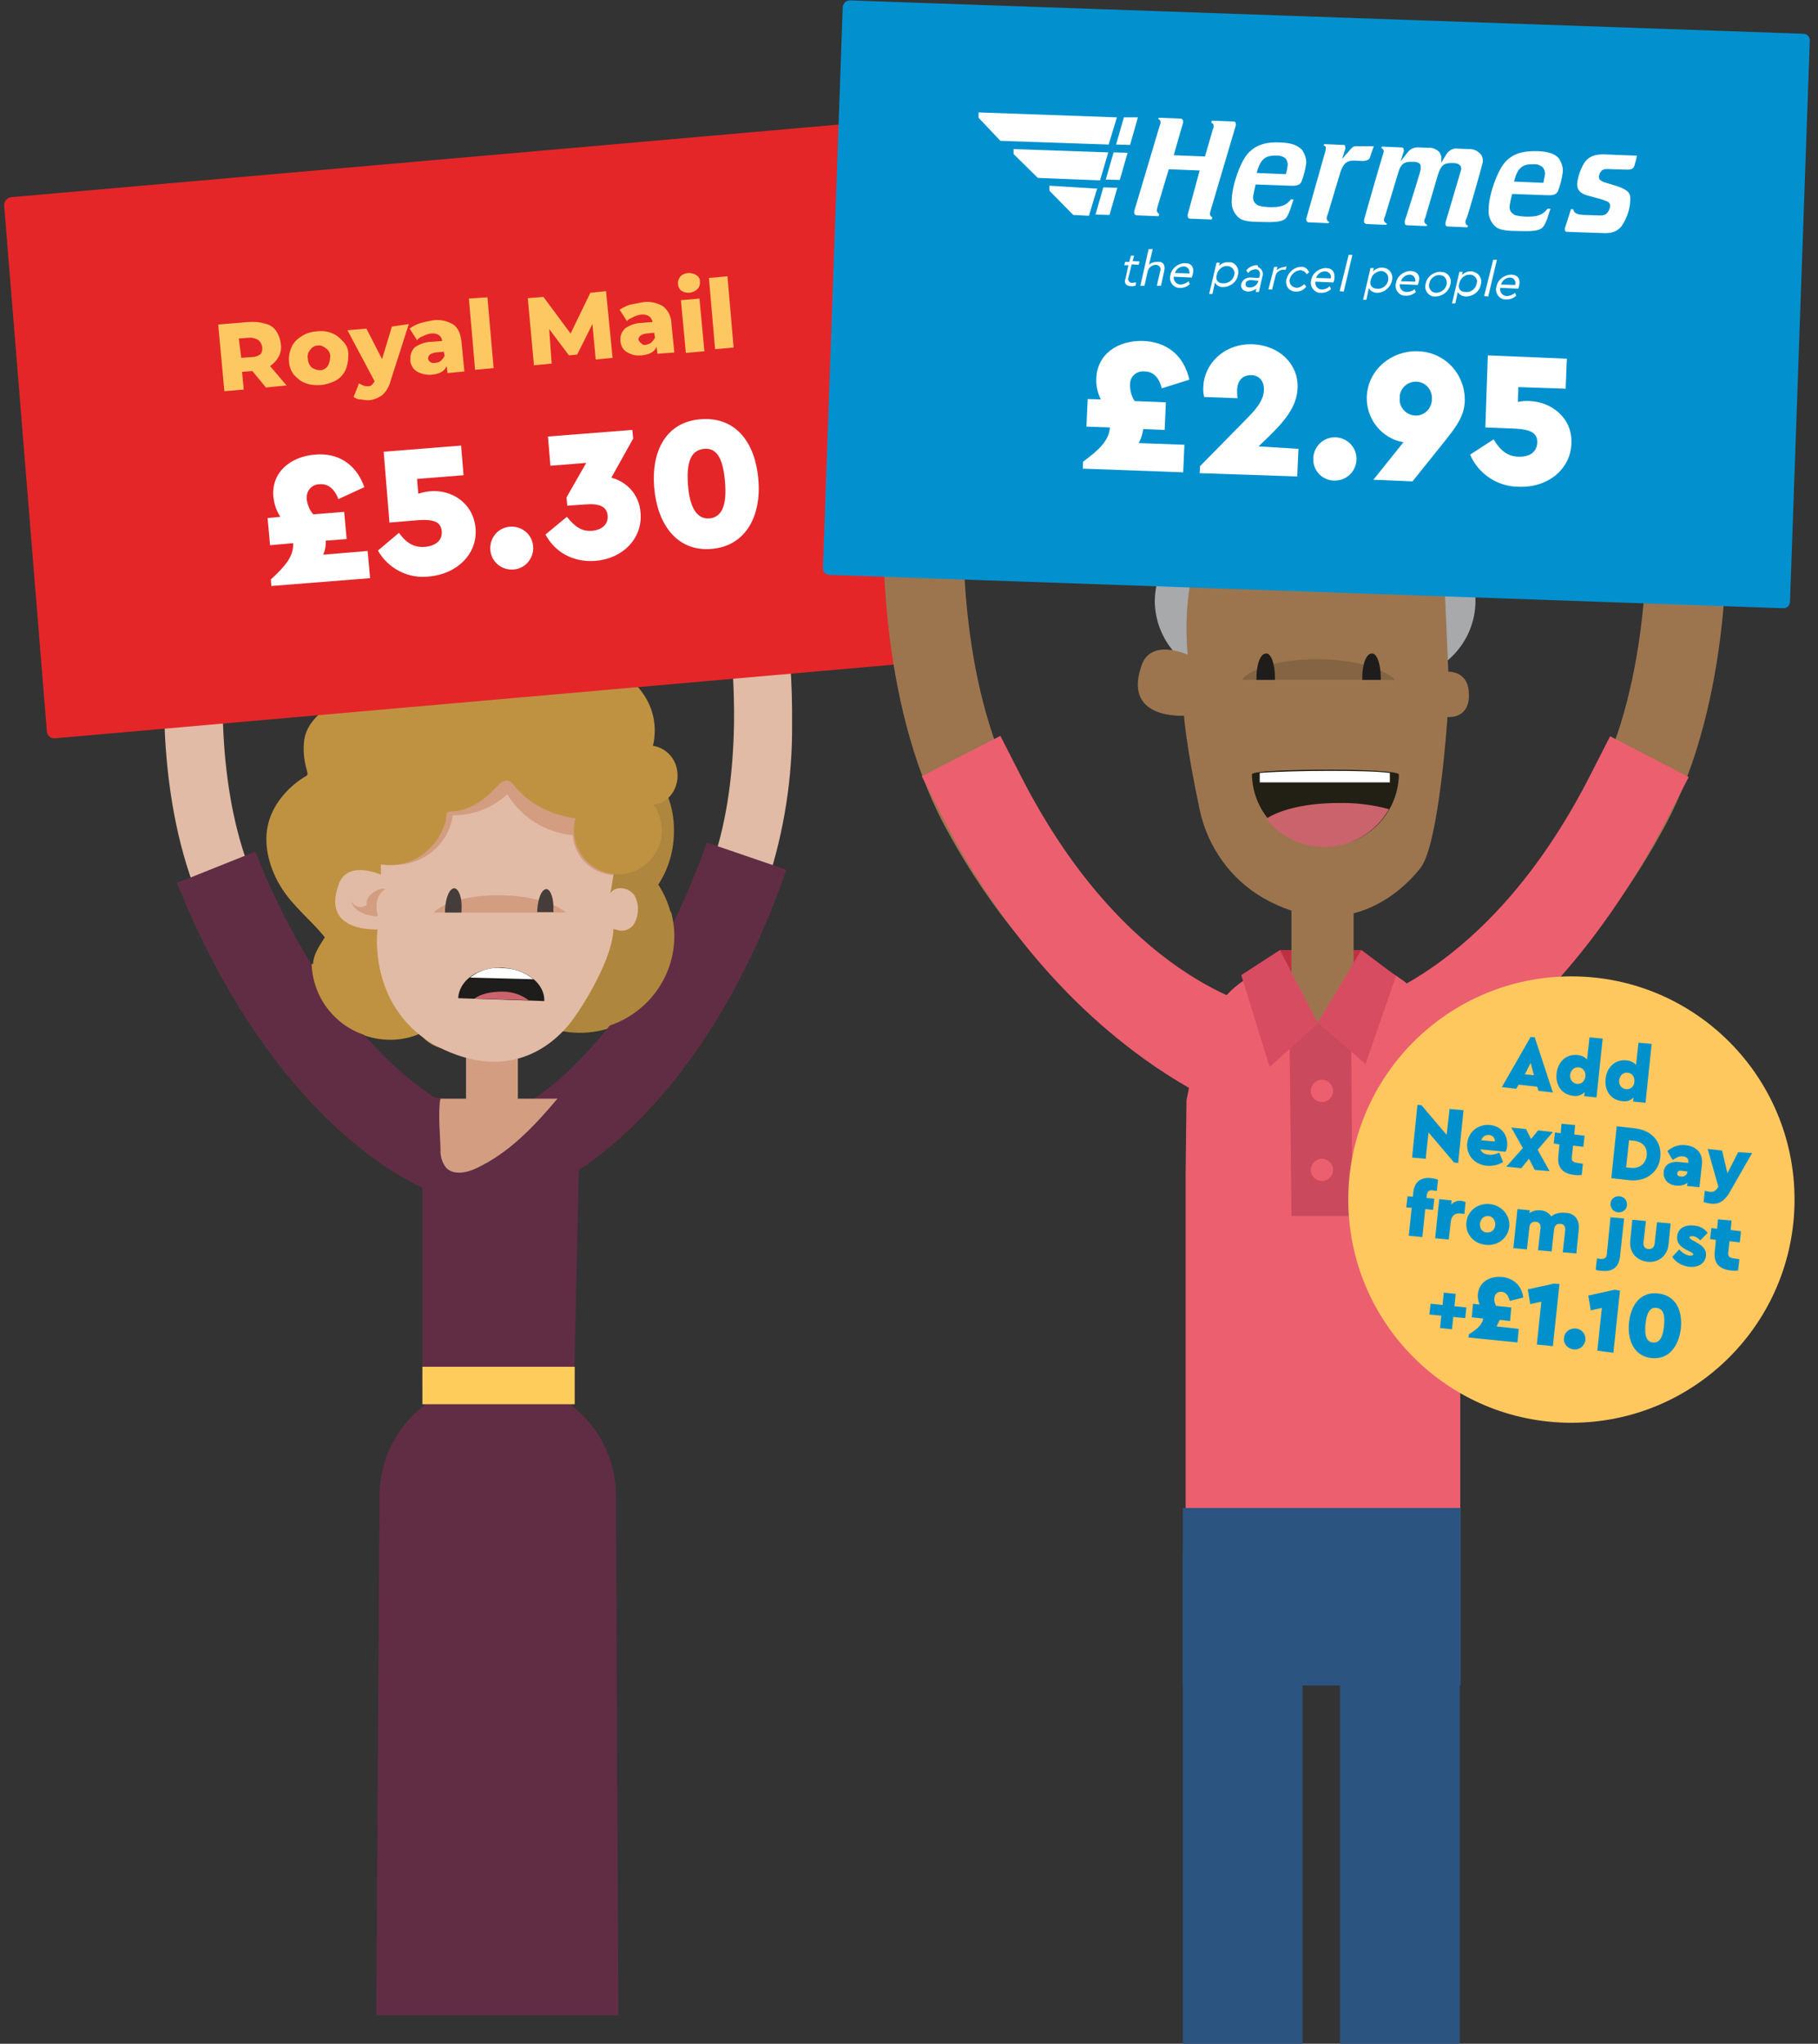 <?xml version="1.0" encoding="utf-8"?>
<!-- Generator: Adobe Illustrator 26.0.1, SVG Export Plug-In . SVG Version: 6.00 Build 0)  -->
<svg version="1.1" id="Layer_1" xmlns="http://www.w3.org/2000/svg" xmlns:xlink="http://www.w3.org/1999/xlink" x="0px" y="0px"
	 viewBox="0 0 441.6 496.3" style="enable-background:new 0 0 441.6 496.3;" xml:space="preserve">
<rect x="0" y="0" width="441.6" height="496.3" fill="#333333" stroke="none"/>
<style type="text/css">
	.st0{fill-rule:evenodd;clip-rule:evenodd;fill:#D29D81;}
	.st1{fill-rule:evenodd;clip-rule:evenodd;fill:#BF9242;}
	.st2{fill-rule:evenodd;clip-rule:evenodd;fill:#AF863D;}
	.st3{fill-rule:evenodd;clip-rule:evenodd;fill:#E1BBA5;}
	.st4{fill:#D29D81;}
	.st5{fill:#D2B7A5;}
	.st6{fill-rule:evenodd;clip-rule:evenodd;fill:#612D45;}
	.st7{fill-rule:evenodd;clip-rule:evenodd;fill:#DD8357;}
	.st8{fill-rule:evenodd;clip-rule:evenodd;fill:#E52628;}
	.st9{fill:#FDC861;}
	.st10{fill:#E52628;}
	.st11{fill:#1E1D1B;}
	.st12{fill:#FFFFFF;}
	.st13{fill:#CB636C;}
	.st14{fill:#443D3A;}
	.st15{fill:#612D45;}
	.st16{fill:#FECC5A;}
	.st17{fill-rule:evenodd;clip-rule:evenodd;fill:#9C754F;}
	.st18{fill:none;}
	.st19{fill-rule:evenodd;clip-rule:evenodd;fill:#A7A9AB;}
	.st20{fill-rule:evenodd;clip-rule:evenodd;fill:#EC5F6F;}
	.st21{fill-rule:evenodd;clip-rule:evenodd;fill:#0291CE;}
	.st22{fill-rule:evenodd;clip-rule:evenodd;fill:#FFFFFF;}
	.st23{fill:#0291CE;}
	.st24{fill:#BE3042;}
	.st25{fill:#856443;}
	.st26{fill:#221F15;}
	.st27{fill:#CB495C;}
	.st28{fill:#D84C61;}
	.st29{fill:#EC5F6F;}
	.st30{fill:#2B5480;}
	.st31{fill:#FEC85F;}
	.st32{enable-background:new    ;}
	.st33{fill:#0091CD;}
</style>
<g id="Fill-26_00000072277284696860104170000000295503529045411004_">
	<g>
		<g>
			<path class="st0" d="M119.4,272.6L119.4,272.6c-3.4,0.1-6.2-2.6-6.2-5.9v-0.1l0,0v-13c0-3.5,2.8-6.3,6.3-6.3s6.3,2.8,6.3,6.3
				v13.1C125.6,270.1,122.8,272.7,119.4,272.6L119.4,272.6z"/>
		</g>
	</g>
</g>
<g>
	<g>
		<path class="st1" d="M105.5,163.2c-6.6,0-13.1,1.5-19,4.5c-5,2.5-11.8,6.2-12.6,12c-0.3,2.4-0.1,4.8,0.6,7.2
			c0.1,0.4,0.2,0.8,0.2,1.2c-0.2,0.3-0.5,0.5-0.8,0.6c-4.3,2.7-7.9,7-8.9,12s0.6,10.6,3.5,15.1s7,7.6,10.4,11.8
			c-1.8,2.9-3.3,4.8-2.8,8.6c0.3,3.1,1.5,6,3.3,8.4c3.6,5,9.3,7.9,15.4,7.9c2.5,0,5-0.5,7.2-1.5c1.7,2.4,4.5,3.8,7.4,3.8
			c5,0,9.1-4,9.1-9.1c0-1.3-0.3-2.6-0.8-3.8c21.3-6.5,33.2-29.1,26.7-50.3C139.1,174.5,123.3,162.9,105.5,163.2L105.5,163.2z"/>
	</g>
</g>
<g>
	<g>
		<path class="st2" d="M163.7,202c0.3-12.6-9.7-23-22.3-23.2c-12.6-0.3-23,9.7-23.2,22.3l0,0v0.9c0,4.5,1.4,8.9,3.8,12.8
			c-2.6,3.8-3.9,8.2-3.8,12.8c-0.3,12.6,9.7,23,22.3,23.2s23-9.7,23.2-22.3v-0.9c0-4.5-1.3-8.9-3.8-12.8
			C162.4,211,163.7,206.5,163.7,202z"/>
	</g>
</g>
<g id="Fill-34_00000066498606139538904900000016694678113113202825_">
	<g>
		<g>
			<path class="st3" d="M145.2,180.7c0.4,4.6,7.6,22.5,2,40.2c6,4.5-4.5,22.1-8.6,27.4c-5.6,7.1-16.9,14.5-33.7,5.1
				c-15.7-9.7-13.2-27.7-13.2-27.7s-13.4,0.8-9.6-10.4c1.8-6.8,10.4-2.9,10.4-2.9s-1.6-24.3,3.1-37.6
				C101.1,159,140.6,159,145.2,180.7L145.2,180.7z"/>
		</g>
	</g>
</g>
<g id="Group-45_00000060024168596143892340000014010392322132383665_">
	<g>
		<g>
			<path class="st4" d="M105.3,221.6h32.2C130.6,216,111.2,216,105.3,221.6z"/>
		</g>
	</g>
	<g id="Fill-40_00000110445845235014861200000005145547640548361614_">
		<g>
			<g>
				<path class="st0" d="M91.8,222.5c0,0-1.5-4.6,1.8-6.6c-0.8-0.6-5,1.2-4.5,3.8c-1.1,0.9-2.6,0.7-3.5-0.4
					c-0.1-0.1-0.2-0.3-0.3-0.4C86.2,222,90.6,222.6,91.8,222.5L91.8,222.5z"/>
			</g>
		</g>
	</g>
	<g>
		<g>
			<path class="st5" d="M124.7,169.6c1.4-1.7,3-3.1,4.8-4.3c-4.3-1.3-8.9-1.8-13.4-1.6C119.4,164.8,122.4,166.8,124.7,169.6z"/>
		</g>
	</g>
	<g>
		<g>
			<path class="st4" d="M124.7,167.5c-2.2-2.7-5.1-4.8-8.4-6c-9.6,0.5-18.2,4.3-20.7,11.1c-4.1,11.9-3.3,32.8-3.1,36.9
				c1.1,0.3,2.3,0.5,3.5,0.5c7,0,13-5.1,14-12h0.2c4.8,0,9.5-1.9,13-5.1c3.5,5.6,9.3,9.3,15.9,9.9c0.4,5.3,4.7,9.4,9.9,9.7
				c2.7-15.5-3.1-29.9-3.5-34.1L124.7,167.5z"/>
		</g>
	</g>
</g>
<g>
	<g>
		<path class="st1" d="M110.3,155.7c-6.8,0-13.1,3.7-16.3,9.7c-1.3-0.4-2.6-0.7-4-0.6c-6.5,0-11.9,5.2-11.9,11.8v0.2
			c0,4.1,2.1,7.9,5.6,10.1c-2.2,2.5-3.4,5.8-3.3,9.1c0,1.4,0.2,2.8,0.7,4.1v6.2l8.9,4.5l2.5,1.5v-2.4c4.2,0.7,8.5-0.6,11.6-3.6
			c1.3-1.2,2.3-2.6,3.1-4.1l1-2.5c0.2-0.6,0-2.1,0.6-2.5c0.4-0.1,0.9-0.2,1.3-0.2c4.1-0.2,7.8-2.9,10.6-6c0.5-0.5,0.8-1,1.5-1.2
			c1.8-1,2.5,1,3.7,2.1c1.2,1.3,2.5,2.4,4,3.3c3,1.9,6.4,3.1,9.9,3.5c-0.3,1-0.4,1.9-0.4,2.9c0,5.9,4.8,10.7,10.7,10.7
			s10.7-4.8,10.7-10.7c-0.1-2.2-0.8-4.4-2-6.2c4.3-0.4,6.8-5.3,5.4-9.5c-0.8-2.5-3-4.4-5.6-4.8c1-4.1,0.3-8.4-1.9-11.9
			c-2.2-3.6-5.7-6.2-9.7-7.2c-1.5,0.2-3,0.2-4.5,0c-3.3-0.4-5.6-2.5-8.4-4.1c-3.5-2-7.8-2-11.9-1.8c-2.3,0.2-4.5,0.4-6.8,0.4
			C113.6,156.1,111.9,155.8,110.3,155.7z"/>
	</g>
</g>
<g id="Fill-46_00000125601397577416062290000010951918656486540219_">
	<g>
		<g>
			<path class="st3" d="M146.1,224.1c0,0.2,0.2,0.4,0.4,0.5c0.6,0.6,2.5,1,3.3,1.2c1.4,0.5,2.9,0.1,3.9-1c0.5-0.6,0.8-1.3,1-2.1
				c0.5-1.8,0.3-3.7-0.6-5.3c-1.3-1.8-4.3-2.5-5.8-0.6c-1.3,1.5-1.7,3.8-2,5.6C146.1,223.7,145.9,223.8,146.1,224.1L146.1,224.1z"/>
		</g>
	</g>
</g>
<g id="Group-2_00000034795089471160378040000005534936636415164596_">
	<g id="Fill-11_00000068650360806852401940000002041512108935085733_">
		<g>
			<g>
				<path class="st3" d="M149.5,272c12.2-10.7,26.8-28.6,37-58c4-12.3,6-25.2,5.9-38.1c0.1-9.8-0.6-19.5-1.9-29.2
					c-0.6-4.7-1.3-7.5-1.3-7.5c-0.8-3.9-4.6-6.4-8.4-5.6c-3.8,0.8-6.2,4.4-5.5,8.2v0.2l2.4-0.5l-2.4,0.5l0,0l2.4-0.5l-2.4,0.5
					c0,0,0.6,2.5,1.2,6.7c1.3,8.9,1.9,18,1.8,27c-0.2,11-1.5,23-5.1,33.4c-9.5,27.1-22.4,42.8-32.9,52c-4,3.5-8.3,6.6-13,9.1
					C125.4,271.1,137.2,282.5,149.5,272z"/>
			</g>
		</g>
	</g>
	<g id="Fill-16_00000177474000313240887170000005897938827117320875_">
		<g>
			<g>
				<path class="st6" d="M134.1,287.9c0.9-0.5,10-4.6,21.5-16.3s25.2-30.8,35.4-60.4l-19.3-6.6c-9.5,26.8-21.5,43.2-30.9,52.8
					c-3.5,3.6-7.3,6.9-11.5,9.7c-0.9,0.7-2,1.3-3,1.8c-0.2,0.1-0.5,0.2-0.6,0.4l-0.1,0.1l2.1,4.6l-2-4.7l-0.1,0.1l2.1,4.6l-2-4.7
					L134.1,287.9L134.1,287.9z"/>
			</g>
		</g>
	</g>
</g>
<g id="Group-2-2_00000072274292350708703740000015645476680625704862_">
	<g id="Fill-11-2_00000109010819823170886050000009859796923380242820_">
		<g>
			<g>
				<path class="st3" d="M87.2,273.4c-12.7-10.2-28.1-27.5-39.5-56.5c-4.9-12.6-6.9-25.7-7.6-37.7c-0.5-9.7-0.3-19.5,0.6-29.2
					c0.4-4.7,0.9-7.3,0.9-7.6c0.7-3.9,4.4-6.4,8.3-5.8c3.8,0.6,6.4,4.2,5.8,8l0,0l-2.3-0.2l2.3,0.5l0,0l-2.3-0.5l2.3,0.5
					c0,0-0.5,2.6-0.8,6.8c-0.9,9-1.1,18-0.6,27c0.6,10.9,2.5,22.9,6.7,33.3c10.5,26.7,24.2,41.8,35.2,50.5c4.1,3.3,8.6,6.2,13.4,8.5
					C110.9,271.6,99.8,283.6,87.2,273.4z"/>
			</g>
		</g>
	</g>
	<g id="Fill-16-2_00000017482047118197679450000003963443899907503259_">
		<g>
			<g>
				<path class="st6" d="M103.2,288.7c-0.9-0.4-10.3-4.4-22.1-15.4c-11.9-11.2-26.5-29.8-38.1-58.9l19-7.6
					c10.5,26.5,23.3,42.2,33.1,51.4c3.7,3.5,7.7,6.6,11.9,9.3c1,0.7,2.1,1.2,3.2,1.6c0.2,0.1,0.5,0.2,0.7,0.4l0.1,0.1l-2,4.7
					l1.9-4.8l0.1,0.1l-2,4.7l1.9-4.8L103.2,288.7z"/>
			</g>
		</g>
	</g>
</g>
<g id="Fill-165_00000101814184678639153140000002966937289676046489_">
	<g>
		<g>
			<path class="st7" d="M237.7,138.5c-0.5,0.2-1,0.2-1.5,0.4C236.8,138.9,237.3,138.7,237.7,138.5z"/>
		</g>
	</g>
</g>
<g id="Rectangle-24_00000065757730502130862250000015564608363307152274_">
	<g>
		<g>
			<path class="st8" d="M2.5,47.9l218.9-19.2c0.9,0,1.6,0.6,1.8,1.5l0,0l10.2,128.1c0,0.9-0.6,1.6-1.5,1.8L13.2,179.3
				c-0.9,0-1.6-0.6-1.8-1.5l0,0L1,49.8C1,48.9,1.6,48.2,2.5,47.9z"/>
		</g>
	</g>
</g>
<g id="RoyalMail_00000090996586910115715900000005410599773077034885_">
	<g>
		<g>
			<path class="st9" d="M176.7,67.1l-4.5,0.4l1.5,17.3l4.5-0.4L176.7,67.1z M169.3,66.9c-0.6-0.4-1.3-0.6-2-0.6s-1.5,0.3-2,0.8
				c-0.4,0.5-0.7,1.2-0.6,1.8c0,0.7,0.3,1.3,0.8,1.7c1.3,0.8,2.9,0.6,3.9-0.4c0.5-0.5,0.7-1.2,0.6-1.8
				C170.1,67.9,169.8,67.3,169.3,66.9z M169.9,72.5l-4.5,0.4l1.2,12.8l4.5-0.4L169.9,72.5z M163.1,78.7c0-1.7-0.7-3.2-2-4.3
				c-1.5-0.9-3.3-1.3-5-1c-1.1,0.2-2.1,0.4-3.1,0.6c-0.9,0.3-1.7,0.7-2.5,1.2l1.8,2.8c0.4-0.6,0.8-0.6,1.5-1
				c0.6-0.3,1.2-0.5,1.8-0.6c1.7-0.2,2.7,0.6,2.9,1.8l-2.5,0.2c-1.5,0-2.9,0.5-4.1,1.3c-0.8,0.7-1.3,1.8-1.2,2.9
				c0,0.7,0.2,1.4,0.6,2c0.4,0.6,1.1,1.1,1.8,1.3c0.8,0.4,1.8,0.5,2.7,0.4c2-0.2,3.1-0.8,3.7-2.1l0.2,1.7l4.1-0.3L163.1,78.7z
				 M158.3,83.1c-0.3,0.3-0.8,0.5-1.3,0.6c-0.5,0.2-1,0-1.3-0.4c-0.3-0.2-0.5-0.5-0.6-0.8c0-0.8,0.6-1.3,1.8-1.5l2-0.2l0.2,1.2
				C158.9,82.4,158.6,82.8,158.3,83.1z M147.2,70.7l-3.8,0.4l-4.8,9.9l-6.6-8.9l-3.8,0.3l1.5,16.3l4.3-0.4l-0.6-8.4l4.8,6.4l2-0.2
				l3.7-7.4l0.8,8.6l4.1-0.4L147.2,70.7z M118.4,72.2l-4.5,0.3l1.5,17.3l4.5-0.4L118.4,72.2z M112.1,83.1c-0.2-2-0.8-3.5-2-4.3
				c-1.5-0.9-3.3-1.3-5-1c-1.1,0.2-2.1,0.4-3.1,0.7c-0.9,0.3-1.7,0.7-2.5,1.3l1.8,2.8c0.4-0.5,0.9-0.8,1.5-1
				c0.6-0.3,1.2-0.5,1.8-0.6c1.7-0.2,2.7,0.6,2.8,1.8l-2.5,0.2c-1.5,0-2.9,0.5-4.1,1.3c-0.8,0.8-1.2,1.8-1.1,3
				c-0.1,0.7,0.2,1.4,0.6,2s1.1,1.1,1.8,1.3c0.8,0.3,1.8,0.5,2.7,0.4c2-0.2,3.1-0.8,3.7-2.1l0.2,1.7l4.1-0.4L112.1,83.1z
				 M107.1,87.6c-0.3,0.3-0.8,0.5-1.3,0.5c-0.4,0.1-0.9,0.1-1.3-0.2c-0.3-0.2-0.5-0.5-0.5-0.8c0-0.8,0.5-1.3,1.8-1.5l2-0.2l0.2,1
				C107.8,86.8,107.5,87.2,107.1,87.6L107.1,87.6z M95.2,79.3l-2.4,7.9L89,79.8l-4.6,0.4L91,92.6c-0.2,0.3-0.4,0.6-0.6,0.8
				c-0.3,0.3-0.6,0.4-1,0.4s-0.8,0-1.2-0.2c-0.4-0.2-0.7-0.3-1-0.5l-1.3,3.3c0.5,0.4,1.1,0.6,1.7,0.6c0.7,0.1,1.3,0.2,2,0.2
				c1.2-0.1,2.4-0.6,3.3-1.3c1-0.9,1.7-2.2,2-3.5l4.4-13.7L95.2,79.3z M83.4,83c-0.8-0.9-1.7-1.7-2.8-2.1c-1.2-0.5-2.6-0.6-3.9-0.4
				c-1.3,0.1-2.5,0.5-3.5,1.2c-1,0.6-1.8,1.4-2.3,2.4c-0.5,1.1-0.8,2.3-0.7,3.5c0,1.2,0.4,2.3,1.1,3.3c0.8,0.9,1.7,1.7,2.8,2.1
				c1.2,0.5,2.5,0.6,3.8,0.5s2.5-0.5,3.7-1.1c1-0.6,1.8-1.4,2.3-2.5s0.7-2.3,0.7-3.5C84.7,85.1,84.3,83.9,83.4,83L83.4,83z
				 M79.6,88.9c-0.4,0.6-1.1,1-1.8,1c-0.7,0-1.4-0.2-2-0.6c-0.6-0.5-1-1.3-1-2.1c-0.2-0.8,0-1.7,0.6-2.3c0.4-0.6,1.1-1,1.8-1
				c0.7-0.1,1.4,0.2,2,0.7c0.7,0.5,1.1,1.3,1,2.1C80.2,87.4,80,88.2,79.6,88.9L79.6,88.9z M65.6,88.9c0.9-0.6,1.6-1.4,2.1-2.3
				c0.5-1,0.7-2.1,0.5-3.1c-0.1-1.1-0.5-2.2-1.1-3.1s-1.6-1.6-2.7-1.8c-1.3-0.4-2.7-0.5-4-0.4L53,78.8L54.5,95l4.7-0.4l-0.4-4.3
				l2.5-0.2l3.3,4l5-0.5L65.6,88.9z M63.4,85.9c-0.6,0.5-1.3,0.8-2.1,0.8l-2.7,0.2L58,82.2l2.7-0.2c0.7,0,1.5,0.2,2.1,0.6
				C63.7,83.4,64,84.8,63.4,85.9L63.4,85.9z"/>
		</g>
	</g>
</g>
<g id="Rectangle-2_00000031923223306693591130000016598944631281624474_">
	<g>
		<g>
			
				<rect x="57.4" y="105.1" transform="matrix(0.995 -0.104 0.104 0.995 -12.072 12.882)" class="st10" width="119" height="33.1"/>
		</g>
	</g>
</g>
<g>
	<g>
		<path class="st11" d="M132.2,243.1c0.2-4.3-4.5-7.9-10.3-8.1s-10.4,3.1-10.6,7.4L132.2,243.1z"/>
	</g>
</g>
<g>
	<g>
		<path class="st12" d="M129.6,237.8l-15.4-0.4c2.2-1.8,5-2.6,7.8-2.3C124.7,235.1,127.4,236,129.6,237.8z"/>
	</g>
</g>
<g>
	<g>
		<path class="st13" d="M122,240.8c2.3,0,4.6,0.7,6.4,2.1l-13.2-0.4C116.9,241.3,119.4,240.8,122,240.8z"/>
	</g>
</g>
<g>
	<g>
		<path class="st14" d="M112.1,221c0.2-2.9-0.6-5.1-1.7-5.3c-1.2,0-2.1,2.1-2.3,5.1v0.8h4V221z"/>
	</g>
</g>
<g>
	<g>
		<path class="st14" d="M134.4,221.2c0.2-2.8-0.6-5.1-1.6-5.3c-1.2,0-2.1,2.1-2.3,5.1v0.5h4L134.4,221.2z"/>
	</g>
</g>
<g>
	<g>
		<path class="st1" d="M92.4,244c1.3-5.8-0.8-8.3-6.8-9.5c-3.3-0.6-6.6-0.7-9.9-0.4c0.3,9.1,7.1,16.8,16.2,18
			C91.6,249.4,91.8,246.6,92.4,244z"/>
	</g>
</g>
<g>
	<g>
		<path class="st2" d="M152.8,234.7c-4,4.3-10.5,9.5-12.4,15.5h0.5c12.6,0,22.9-10.3,22.9-22.9c0,0,0,0,0-0.1c0-2-0.3-3.9-0.8-5.8
			C160.1,226.3,156.7,230.7,152.8,234.7z"/>
	</g>
</g>
<g>
	<g>
		<path class="st15" d="M149.6,362.9H92.2c0.1-8.5,4.1-16.5,10.9-21.6l0.3-0.3c10.4-7.7,24.6-7.7,35,0c0.1,0.1,0.2,0.2,0.4,0.3
			C145.5,346.4,149.5,354.4,149.6,362.9z"/>
	</g>
</g>
<g>
	<g>
		<path class="st15" d="M135.4,266.8c-5.6,6.6-11.8,13.2-19.7,16.9c-2.5,1.2-5.6,1.6-7.4-0.2c-1.2-1.2-1.3-2.8-1.3-4.5
			c-0.3-3.7-0.3-7.4,0-11.1c0-0.5,0.2-0.8,0.2-1.3h-4.6v70.5c0,9.7,8.3,17.9,18.4,17.9c10,0.1,18.2-7.9,18.4-17.9l1.6-70.4h-5.4
			L135.4,266.8z"/>
	</g>
</g>
<g>
	<g>
		<path class="st4" d="M107,279c-0.1,1.6,0.3,3.2,1.3,4.5c1.8,2,5.1,1.3,7.4,0.2c7.9-3.7,14-10.1,19.7-16.9H107
			c-0.1,0.4-0.2,0.9-0.2,1.3C106.5,271.6,106.9,275.4,107,279z"/>
	</g>
</g>
<g>
	<g>
		<rect x="102.6" y="331.9" class="st16" width="37" height="9.1"/>
	</g>
</g>
<g>
	<g>
		<path class="st12" d="M78.5,134.7l10.8-0.9l0.6,6.6l-24,1.9l-0.1-1.6c3.5-3.2,5.6-5.7,5.4-8.8l-5.6,0.5l-0.6-6.6l3.1-0.3
			c-1-1.5-1.5-3.1-1.7-4.9c-0.5-5.8,4-9.7,10.1-10.2c5.3-0.5,9.9,2,12,7.9l-6.3,2.9c-1-2.6-2.6-3.8-4.6-3.6c-1.7,0-3.1,1.4-3.1,3.2
			v0.1v0.4c0.2,1.3,0.7,2.6,1.6,3.6l7.5-0.6l0.6,6.6l-5.1,0.4C79.2,132.4,79,133.6,78.5,134.7z"/>
	</g>
</g>
<g>
	<g>
		<path class="st12" d="M115.5,128.2c0.6,6.2-4.4,11.2-11.3,11.8c-5,0.6-9.9-1.9-12.4-6.3l5.1-4.3c1.9,2.6,3.8,3.6,6.3,3.4
			s4.3-1.5,4.1-3.8c-0.2-2.3-2-2.9-5.5-2.7l-7.2,0.6l-1.4-17.2l18.8-1.5l0.6,7.2l-11.3,0.9l0.3,3.6c0.9-0.3,1.9-0.5,2.8-0.6
			C109.4,118.8,114.9,121.9,115.5,128.2z"/>
	</g>
</g>
<g>
	<g>
		<path class="st12" d="M119.1,133.5c-0.2-2.9,1.9-5.4,4.8-5.6c2.9-0.2,5.4,1.9,5.6,4.8s-1.9,5.4-4.8,5.6
			C121.8,138.5,119.3,136.4,119.1,133.5C119.1,133.6,119.1,133.5,119.1,133.5z"/>
	</g>
</g>
<g>
	<g>
		<path class="st12" d="M158.9,118.3c-0.7-8.8,2.9-15.9,11.4-16.5s13.1,5.7,13.9,14.5s-2.9,16.3-11.4,17S159.6,127.1,158.9,118.3z
			 M176.1,116.9c-0.5-5.8-2.1-8.2-5.1-7.9s-4.3,2.9-3.9,8.6s2.2,8.5,5.2,8.3C175.4,125.6,176.6,122.7,176.1,116.9L176.1,116.9z"/>
	</g>
</g>
<g>
	<g>
		<polygon class="st15" points="92.2,362.8 149.6,362.8 150.2,489.4 91.4,489.4 		"/>
	</g>
</g>
<g>
	<path class="st7" d="M260.8,138.7c-0.5,0.2-1,0.2-1.5,0.4C259.9,139.1,260.4,138.9,260.8,138.7z"/>
</g>
<g id="Group_00000129166041733416164340000007855947730152122001_">
	<g id="Man_00000155114126882855995240000016111284045462957993_">
		<g>
			<g>
				<path class="st17" d="M354.7,265.6V367h-65.5V264.6c0-1.6,0.2-3.2,0.5-4.9c1.2-6.6,4.4-12.6,9.1-17.4l0.2-0.2
					c3.4-3.3,7.4-5.8,11.8-7.5c0.6-0.2,1.2-0.4,1.8-0.6l0,0c0.4-0.1,0.6-0.2,1-0.3l0.8-0.2c4.4-1,9-1.1,13.4-0.3
					c0.3,0,0.6,0.1,0.8,0.2h0.1c0.6,0.1,1.2,0.3,1.8,0.5c2.9,0.8,5.6,2,8.1,3.5c0.8,0.5,1.6,1,2.3,1.6l0.5,0.4
					c2.9,2.2,5.4,4.8,7.4,7.7v0.1c1.7,2.4,3,5.1,3.9,7.9l0,0v0.1l0.3,0.8l0,0c0.4,1.2,0.7,2.3,0.8,3.5
					C354.4,261.6,354.7,263.6,354.7,265.6z"/>
			</g>
		</g>
		<g id="Fill-5_00000033336721426954853690000015275034432739701937_">
			<g>
				<g>
					<path class="st18" d="M328.2,232.9L328.2,232.9v-10.3l0,0V232.9"/>
				</g>
			</g>
		</g>
		<g id="Group-10_00000106859851046325869930000001934123858210309777_">
			<g id="Rectangle_00000145749097992786317100000009252803692452570802_">
				<g>
					<g>
						<path class="st19" d="M299.5,127h40c10.4,0,18.9,8.5,18.9,18.9l0,0c0,10.4-8.5,18.9-18.9,19h-40c-10.4,0-18.9-8.5-19-18.9l0,0
							C280.6,135.5,289.1,127.1,299.5,127z"/>
					</g>
				</g>
			</g>
			<g id="Fill-9_00000163043494358396975750000015816342790820241311_">
				<g>
					<g>
						<path class="st17" d="M350.5,136.2c0.4,3.8,1.3,26.9,1.3,26.9c1.2,0,5,0.5,5,5.5c0.2,4.9-3.4,5.7-5.2,5.5c0,0-2,30.6-6.5,36.6
							c-6.2,7.9-19.8,17.8-38.2,7.4c-8-4.6-13.6-12.5-15.5-21.5c-3.4-16.1-3.8-22.8-3.8-22.8s-14.6,1-10.5-11.6
							c2-7.6,11.4-3.2,11.4-3.2c-0.9-9.5,0.2-19.1,3.4-28.1C297.8,113.8,345.2,112.4,350.5,136.2L350.5,136.2z"/>
					</g>
				</g>
			</g>
		</g>
		<g id="Group-2-3_00000147211137827977927170000013229783021800183690_">
			<g id="Fill-11-3_00000088847416996373300660000007697385550671070639_">
				<g>
					<g>
						<path class="st17" d="M413,117.5c3.6,1.4,6.1,4.8,6.3,8.7c0.1,1.8,1.8,43.4-14.9,74.4c-30.2,56-70.7,62.6-72.3,62.7l-2.8-19.2
							l0,0c1.3-0.2,32.9-5.9,57.9-52.7c14.2-26.1,12.8-64,12.7-64.3c-0.2-5.3,3.9-9.8,9.2-10.1C410.5,116.9,411.8,117.1,413,117.5
							L413,117.5z"/>
					</g>
				</g>
			</g>
			<g id="Fill-6_00000177459523824848038080000015344668493372759740_">
				<g>
					<g>
						<path class="st20" d="M319.8,268.1l-3.5-21.3l10.5-1.8c1.8-0.5,34.2-7.2,59.4-56.6l4.9-9.6l19.1,9.9l-5,9.6
							c-30.7,60.2-72.8,73.4-74.5,73.7L319.8,268.1z"/>
					</g>
				</g>
			</g>
		</g>
		<g id="Group-2-4_00000129186985620100425190000012203034403062044547_">
			<g id="Fill-11-4_00000157308854435462681120000011408287885480967303_">
				<g>
					<g>
						<path class="st17" d="M221,117.6c-3.6,1.4-6.1,4.9-6.3,8.8c-0.1,1.8-1.8,43.4,14.9,74.4c30.2,56,70.7,62.6,72.3,62.7l2.8-19.2
							l0,0c-1.3-0.2-32.9-5.9-57.9-52.7c-14.2-26.1-12.8-64-12.7-64.3c0.2-5.3-3.9-9.9-9.2-10.3C223.5,116.8,222.2,117.1,221,117.6
							L221,117.6z"/>
					</g>
				</g>
			</g>
			<g id="Fill-6-2_00000020360442599459480190000005389937533505603737_">
				<g>
					<g>
						<path class="st20" d="M314.3,268.2l3.5-21.3l-10.5-1.9c-1.8-0.5-34.2-7.2-59.4-56.7l-4.9-9.6l-19.1,9.8l4.9,9.6
							c30.7,60.1,75.4,73.4,77.2,73.8L314.3,268.2z"/>
					</g>
				</g>
			</g>
		</g>
		<g>
			<g>
				<path class="st20" d="M354.7,258.7V367H288v-82.6l0.2-17.2c0.2-1,0.4-2,0.6-3c0.3-1.7,0.6-3.2,0.8-4.6c0.6-3.4,1.1-5.9,1.5-7.6
					c0.1-0.4,0.2-0.8,0.4-1.2c0.5-1.9,1.6-3.6,3-4.9c0.9-1.4,2-2.8,3.2-4l0.3-0.3c1.2-1.3,2.6-2.5,4.1-3.5c2.8-1.9,5.8-3.3,9-4.3
					c0.5-0.1,0.9-0.3,1.5-0.4c0.5-0.1,1-0.2,1.4-0.4l0.8-0.2v3c0,0.5,0.1,1,0.2,1.5c0.7,2.6,2.5,5.3,6.5,5.3c0.8,0,1.6-0.1,2.3-0.4
					c2.2-0.7,3.8-2.6,4.2-4.9c0.1-0.5,0.2-1,0.2-1.5v-3.2c0.3,0.1,0.5,0.1,0.8,0.2c0.1,0,0.3,0,0.4,0.1c0.5,0.1,0.9,0.3,1.5,0.4
					c2.9,0.8,5.7,2.1,8.3,3.7c0.8,0.6,1.7,1.1,2.5,1.8c0.2,0.1,0.3,0.2,0.5,0.4c2.5,2,4.7,4.4,6.6,7l0.5,0.9v0.1l3.9,7.9l0.1,0.1
					l0.3,0.6L354.7,258.7z"/>
			</g>
		</g>
		<g id="Fill-30_00000160170130350618866630000005948357813240396735_">
			<g>
				<g>
					<path class="st18" d="M327.5,160.7L327.5,160.7"/>
				</g>
			</g>
		</g>
	</g>
	<g id="Sign_00000119821327154667033510000003631591440136863664_">
		<g id="Rectangle-24-2_00000053539443188944650400000012271735638606169786_">
			<g>
				<g>
					<path class="st21" d="M206.5,0.1L438,8.2c0.9,0,1.6,0.7,1.6,1.5l0,0v0.2l-4.8,136.2c0,0.9-0.7,1.6-1.5,1.6l0,0h-0.2l-231.6-8.1
						c-0.9,0-1.6-0.7-1.6-1.5l0,0v-0.2l4.8-136.2C204.8,0.8,205.5,0.1,206.5,0.1z"/>
				</g>
			</g>
		</g>
		<g id="Logos-_-Brand-_-Hermes-with-Tag-line_00000009558226406475101010000016361390455656513439_">
			<g id="Page-1_00000062900871859168282120000005782398965053547429_">
				<g id="Group-3_00000062156460175292997410000010684663081323726508_">
					<g id="Fill-1_00000059307347074541822760000007481081088355561888_">
						<g>
							<g>
								<path class="st22" d="M273,28.5l-1.9,6.6l3.4,0.1l1.9-6.7C276.4,28.5,273,28.5,273,28.5z M270.5,37l-1.9,6.6l3.4,0.1
									l1.9-6.6L270.5,37z M268,45.5l-1.9,6.6l3.4,0.1l1.9-6.6L268,45.5z M237.7,27.3v1.3l5.3,5.6l26.3,0.9l2-6.6L237.7,27.3z
									 M254.9,45.1v1.2l5.8,5.9l3.8,0.2l2-6.6L254.9,45.1z M246.2,36.2v1.2l5.9,5.8l15.1,0.6l2-6.8L246.2,36.2z M378.6,38.4
									c-1.1-1.2-2.8-1.6-5.1-1.7c-3.8-0.1-6.2,0.7-8,2.8s-3.8,7.6-3.9,11.1v0.2c-0.2,1.7,0.6,3.5,2,4.5c1,0.6,2.7,0.8,5.2,0.8
									c2.9,0.1,4.4,0,5.4-0.5c0.6-0.3,1-0.9,1.6-2.4l0.8-2.5h-0.7c-1.2,1.5-2.4,2-5.4,1.9c-1.7-0.1-2.7-0.3-3-0.7
									c-0.6-0.4-0.9-1.1-0.8-1.9c0-0.4,0.2-0.8,0.2-1.2l0.4-1.7l8.4,0.3c1.9,0.1,2.3-0.3,2.7-0.9c0.6-1.5,1-3.1,1.2-4.7
									C379.7,40.6,379.3,39.4,378.6,38.4L378.6,38.4z M374.9,44.4l-7.1-0.3v-0.2c0.9-3.2,2-4.1,4.7-4c0.8-0.1,1.7,0.2,2.3,0.8
									c0.3,0.4,0.5,1,0.5,1.5C375.2,43,375,43.7,374.9,44.4L374.9,44.4z M360,40c0.1-0.3,0.2-0.6,0.2-0.8c0-0.6-0.1-1.2-0.5-1.7
									c-0.7-0.9-1.9-1.4-3-1.3l-2.5-0.1c-1.2-0.2-2.3,0.4-2.9,1.4l-1.2,2v-0.7c0.1-0.7-0.1-1.4-0.6-2c-0.7-0.6-1.6-1-2.5-0.9
									l-2.3-0.1c-1-0.1-2.1,0.3-2.7,1.1l-1.8,2.3l0.8-2.5c0-0.2,0-0.4-0.1-0.7c-0.1-0.1-0.3-0.2-0.5-0.2l-4.7-0.2l-0.2,0.3
									c0.4,0.2,0.7,0.6,0.6,1c-1.9,6.3-4.8,16.6-4.8,16.6c0,0.2,0,0.5,0.2,0.7c0.1,0.1,0.3,0.2,0.5,0.2l4.7,0.2l0.2-0.3
									c-0.5-0.2-0.5-0.4-0.7-0.6c-0.1-0.4,0-0.8,0.2-1.1c0,0,3-9.8,3.1-10.2c0.7-2.7,1.6-3,3-3.1h1c0.6,0,1.1,0.2,1.5,0.6
									c0.1,0.4,0.1,0.8,0.1,1.2s-3.1,10.2-3.3,10.8c-0.4,1.1-0.6,1.9-0.6,1.9c0,0.2,0,0.4,0.1,0.7c0.1,0.1,0.3,0.2,0.5,0.2
									l4.7,0.2l0.2-0.3c-0.3-0.1-0.5-0.3-0.7-0.6c-0.1-0.4,0-0.8,0.2-1.1l3-10.2c0.8-2.7,1.6-3,3-3.1h1c0.6,0,1.1,0.2,1.5,0.6
									c0.3,0.4,0.3,1,0.1,1.4l-3.7,12.5c0,0.2,0,0.5,0.1,0.7c0.1,0.1,0.3,0.2,0.5,0.2l4.7,0.2l0.2-0.4c-0.5-0.2-0.6-0.4-0.6-0.6
									c-0.1-0.4,0-0.8,0.2-1.1C356.3,53.3,359.9,40.7,360,40L360,40z M293.9,52.1c0-0.4,0.1-0.8,0.2-1.1l6.1-20.6
									c0-0.2,0-0.4-0.1-0.7c-0.1-0.1-0.3-0.2-0.5-0.2l-5.2-0.2l-0.2,0.5c0.5,0.2,0.6,0.4,0.6,0.8c0,0.3-0.1,0.6-0.2,0.8l-1.9,6.6
									l-7.6-0.3l2.3-8c0-0.2,0-0.5-0.2-0.7c-0.1-0.1-0.3-0.2-0.5-0.2l-5.2-0.2l-0.2,0.3c0.4,0.1,0.6,0.4,0.6,0.8
									c0,0.3-0.1,0.6-0.2,0.8l-6.2,20.8v0.2c0,0.2,0,0.4,0.2,0.6c0.1,0.1,0.3,0.2,0.5,0.2l5.2,0.2l0.2-0.5
									c-0.4-0.2-0.5-0.6-0.6-0.7c0-0.4,0.1-0.8,0.2-1.2l2.7-9l7.5,0.3l-2.9,10.7v0.2c0,0.2,0,0.4,0.1,0.6c0.1,0.1,0.3,0.2,0.5,0.2
									l5.2,0.2l0.2-0.5C294.2,52.7,294,52.4,293.9,52.1L293.9,52.1z M389.9,37.5c-2.7-0.1-4.1,0.6-5.1,2.1c-0.9,1.5-1.5,3.2-1.7,5
									v0.1c0,1.5,0.8,2.3,2.6,2.8l3.3,0.9c1.7,0.6,2.1,0.7,2.1,1.6c0,0.6-0.3,1.2-0.7,1.7c-0.4,0.5-1,0.7-2.3,0.6l-3.4-0.1
									c-2-0.1-2.3-0.6-2.6-1.4h-0.5l-1.5,4.7c0,0.4,0,0.8,0.6,0.8l8.8,0.3c2,0.1,3.4-0.4,4.4-1.7c1.2-1.8,2-3.9,2.1-6.2v-0.2
									c0.1-1.7-0.6-2.3-2.9-3.2l-3.6-1.1c-0.8-0.4-1.1-0.6-1.1-1.2c0-0.5,0.2-1.1,0.6-1.5c0.5-0.5,1-0.5,2.7-0.4l3.5,0.1
									c1.2,0,1.7-0.3,1.9-1.3c0.2-0.7,0.4-1.4,0.5-2.1C397.1,37.8,389.9,37.5,389.9,37.5L389.9,37.5z M330,35.5
									c-1.2,0-1.2,0-1.9,0.7l-2.1,2.4l0.8-2.5c0-0.2,0-0.4-0.1-0.7c0-0.2-0.2-0.2-0.4-0.2l-4.6-0.2l-0.2,0.3
									c0.8,0.2,0.5,1,0.5,1.2l-4.7,16.6c0,0.2,0,0.5,0.2,0.7c0.1,0.2,0.3,0.2,0.5,0.2l4.7,0.2l0.2-0.3c-0.5-0.2-0.5-0.4-0.6-0.6
									c-0.1-0.4,0-0.8,0.2-1.2l3-10c0.7-2.3,1.6-3.2,3.6-3.1l1.9,0.1c1.2-0.1,1.7-0.3,1.9-1.3l0.8-2.3L330,35.5z M316.2,36.3
									c-1.3-1.2-2.8-1.6-5.1-1.7c-3.8-0.2-6.2,0.7-8,2.7s-3.8,7.6-3.9,11.1v0.2c-0.2,1.7,0.6,3.5,2,4.5c1,0.6,2.7,0.8,5.2,0.8
									c2.8,0.1,4.4,0,5.4-0.5c0.6-0.3,1-0.9,1.6-2.5l0.8-2.5h-0.6c-1.2,1.5-2.4,2-5.4,1.9c-1.7-0.1-2.7-0.3-3-0.7
									c-0.6-0.4-0.9-1.1-0.8-1.9c0-0.4,0.2-0.8,0.2-1.2l0.4-1.7l8.4,0.3c1.9,0.1,2.3-0.3,2.7-0.9c0.6-1.5,1-3.1,1.2-4.7
									C317.3,38.4,316.9,37.3,316.2,36.3L316.2,36.3z M312.3,42.3l-7-0.3v-0.2c0.9-3.2,2.1-4.1,4.7-4c0.8-0.1,1.7,0.2,2.3,0.7
									c0.3,0.4,0.5,1,0.5,1.5C312.7,40.8,312.6,41.6,312.3,42.3L312.3,42.3z"/>
							</g>
						</g>
					</g>
				</g>
				<g id="Fill-4_00000043432578721545466570000003424348663217815173_">
					<g>
						<g>
							<path class="st22" d="M276,68.6l-0.2,0.8c-0.4,0-0.6,0.2-1,0.1c-1.1,0-1.9-0.6-1.4-1.9l0.7-3.2h-1l0.2-0.8h1l0.4-1.5h0.8
								l-0.4,1.3l1.7,0.1l-0.2,0.8l-1.7-0.1l-0.8,3.2c-0.2,0.4,0,1,0.5,1.2c0.1,0.1,0.3,0.1,0.5,0.1C275.4,68.6,275.7,68.6,276,68.6
								L276,68.6z"/>
						</g>
					</g>
				</g>
				<g id="Fill-6-3_00000164478235038025993240000008004670412694549648_">
					<g>
						<g>
							<path class="st22" d="M282.8,65.8l-0.8,3.6h-1l0.8-3.5c0.3-0.6,0-1.3-0.6-1.5c-0.2-0.1-0.4-0.1-0.5-0.1
								c-0.9,0.1-1.6,0.6-1.9,1.5l-0.8,3.6h-1l2-8.9h1l-0.9,3.8c0.5-0.5,1.2-0.7,1.9-0.7C282.6,63.4,283.1,64.4,282.8,65.8
								L282.8,65.8z"/>
						</g>
					</g>
				</g>
				<g id="Fill-8_00000114068220757199756900000010918221032931643027_">
					<g>
						<g>
							<path class="st22" d="M287.9,63.9c-1.7,0-3.3,1.2-3.6,2.9c-0.4,1.2,0.3,2.6,1.5,3c0.2,0.1,0.5,0.1,0.7,0.1
								c0.9,0.1,1.9-0.3,2.5-0.9l-0.3-0.7c-0.5,0.5-1.2,0.7-1.9,0.8c-0.9,0-1.6-0.7-1.7-1.5v-0.4l4.4,0.2c0-0.2,0.2-0.5,0.2-0.7
								C290.2,65,289.4,63.9,287.9,63.9z M288.9,66.4l-3.5-0.1c0.3-1,1.2-1.6,2.2-1.6c0.7,0,1.3,0.6,1.3,1.3v0.1
								C289,66.2,289,66.3,288.9,66.4L288.9,66.4L288.9,66.4z"/>
						</g>
					</g>
				</g>
				<g id="Group-12_00000116219427394515886940000007086867590660477848_">
					<g id="Fill-10_00000163782248979318269210000003012722851820643975_">
						<g>
							<g>
								<path class="st22" d="M298.4,63.7c-0.9-0.1-1.8,0.3-2.3,0.9l0.2-0.8h-0.8l-1.8,7.6h0.8l0.6-2.8c0.4,0.7,1.2,1.2,2,1.1
									c1.7,0,3.3-1.2,3.6-2.9c0.4-1.3-0.3-2.7-1.6-3.1C298.9,63.7,298.7,63.7,298.4,63.7z M299.8,66.8c-0.3,1.3-1.5,2.1-2.8,2
									c-1,0-1.9-0.7-1.4-2.2c0.3-1.2,1.4-2.1,2.6-2c1,0.1,1.7,0.9,1.7,1.9C299.8,66.5,299.8,66.7,299.8,66.8z"/>
							</g>
						</g>
					</g>
				</g>
				<g id="Fill-13_00000142134596504325677330000000529705810138152354_">
					<g>
						<g>
							<path class="st22" d="M305.3,64.4c-1,0-2,0.5-2.6,1.3l0.5,0.6c0.4-0.6,1.1-0.9,1.9-0.9c0.6,0,1.1,0.6,0.9,1.6l-0.2,0.5
								l-1.9-0.1c-1.1-0.1-2.1,0.5-2.4,1.6c-0.2,1,0.5,1.7,1.6,1.8c0.8,0,1.5-0.3,2.1-0.7l-0.2,0.8h0.8l0.8-3.6c0.4-0.9,0-2-0.9-2.4
								c0,0,0,0-0.1,0C305.6,64.4,305.4,64.4,305.3,64.4z M303.5,69.8c-0.7,0-1.1-0.4-0.9-1c0-0.5,0.6-0.8,1.4-0.8l1.7,0.2
								C305.4,69.2,304.5,69.9,303.5,69.8L303.5,69.8z"/>
						</g>
					</g>
				</g>
				<g id="Fill-15_00000131327271698575643840000006052973854433125766_">
					<g>
						<g>
							<path class="st22" d="M312.5,64.7l-0.2,0.8H312c-1-0.1-2,0.5-2.2,1.6l-0.8,3.2h-0.9l1.4-5.5h0.8l-0.2,0.8
								c0.6-0.5,1.3-0.7,2.1-0.8C312.2,64.7,312.4,64.7,312.5,64.7L312.5,64.7z"/>
						</g>
					</g>
				</g>
				<g id="Fill-17_00000011721860452391862620000004737115718265792188_">
					<g>
						<g>
							<path class="st22" d="M318,66.1l-0.6,0.5c-0.3-0.6-0.9-0.9-1.5-1c-1.2,0.1-2.2,0.9-2.6,2.1c-0.3,0.9,0.3,1.9,1.2,2.1l0,0
								c0.1,0,0.3,0.1,0.4,0.1c0.7,0,1.4-0.4,1.9-0.9l0.5,0.6c-0.6,0.8-1.6,1.3-2.6,1.2c-1.3,0-2.3-1-2.3-2.3l0,0
								c0-0.3,0-0.5,0.1-0.7c0.4-1.7,1.9-3,3.6-3C316.9,64.7,317.6,65.3,318,66.1L318,66.1z"/>
						</g>
					</g>
				</g>
				<g id="Fill-19_00000012466553973474592980000012895586315073932707_">
					<g>
						<g>
							<path class="st22" d="M322.1,65.1c-1.7,0-3.3,1.2-3.6,2.9c-0.4,1.2,0.3,2.5,1.5,3c0.2,0.1,0.5,0.1,0.8,0.1
								c0.9,0.1,1.9-0.3,2.5-0.9l-0.3-0.7c-0.5,0.5-1.2,0.8-1.9,0.8c-0.9,0-1.6-0.7-1.6-1.6l0,0v-0.3l4.4,0.2c0-0.2,0.2-0.5,0.2-0.7
								C324.4,66.1,323.6,65.1,322.1,65.1z M319.7,67.5c0.3-1,1.2-1.6,2.2-1.6c0.7,0,1.4,0.6,1.4,1.3l0,0c0,0.1,0,0.3-0.1,0.4
								L319.7,67.5z"/>
						</g>
					</g>
				</g>
				<g id="Fill-21_00000137119882882468993720000017586669915367661199_">
					<g>
						<g>
							<polygon class="st22" points="326.4,70.8 325.4,70.7 327.6,61.9 328.5,61.9 							"/>
						</g>
					</g>
				</g>
				<g id="Group-25_00000163031609721220982830000013968056234077016511_">
					<g id="Fill-23_00000097461467722848048810000014220336111548375701_">
						<g>
							<g>
								<path class="st22" d="M335.9,65c-0.9-0.1-1.8,0.3-2.4,0.9l0.2-0.8h-0.8l-1.8,7.7h0.8l0.6-2.8c0.4,0.7,1.2,1.1,2,1.1
									c1.7,0,3.2-1.2,3.6-2.9c0.4-1.3-0.3-2.7-1.6-3.1C336.3,65.1,336.1,65,335.9,65z M337.2,68.1c-0.3,1.3-1.5,2.2-2.8,2
									c-1,0-1.9-0.8-1.4-2.2c0.2-1.2,1.4-2.1,2.6-2.1c0.9,0.1,1.7,0.9,1.6,1.8v0.1C337.2,67.8,337.2,68,337.2,68.1z"/>
							</g>
						</g>
					</g>
				</g>
				<g id="Fill-26-2_00000111185175029255490030000010292306137190455424_">
					<g>
						<g>
							<path class="st22" d="M342.7,65.8c-1.7,0-3.3,1.2-3.6,2.9c-0.4,1.2,0.3,2.6,1.5,3c0.2,0.1,0.5,0.1,0.8,0.1
								c0.9,0.1,1.9-0.3,2.5-0.9l-0.3-0.7c-0.5,0.5-1.2,0.7-1.9,0.7c-0.9,0-1.6-0.6-1.7-1.5V69l4.4,0.2c0-0.2,0.2-0.5,0.2-0.7
								C345.1,66.9,344.2,65.9,342.7,65.8z M343.8,68.4l-3.5-0.1c0.3-1,1.2-1.6,2.2-1.6c0.7,0,1.3,0.7,1.3,1.4l0,0V68.4z"/>
						</g>
					</g>
				</g>
				<g id="Fill-28_00000124879152516438075880000011274257978071329974_">
					<g>
						<g>
							<path class="st22" d="M349.9,66c-1.7,0-3.3,1.2-3.6,2.9c-0.4,1.2,0.3,2.6,1.5,3c0.2,0.1,0.5,0.1,0.8,0.1
								c1.8,0,3.3-1.2,3.7-2.9c0.4-1.3-0.3-2.6-1.6-3c0,0,0,0-0.1,0C350.3,66.1,350.1,66,349.9,66z M351.4,69.1
								c-0.3,1.2-1.4,2-2.6,2c-0.9,0-1.7-0.8-1.7-1.8c0-0.2,0-0.3,0.1-0.5c0.2-1.2,1.4-2.1,2.6-2C350.9,66.9,351.6,67.8,351.4,69.1z
								"/>
						</g>
					</g>
				</g>
				<g id="Group-32_00000098942606279034069820000011250283063120038060_">
					<g id="Fill-30-2_00000163773451251238487000000015923579189645808532_">
						<g>
							<g>
								<path class="st22" d="M357.5,65.9c-0.9-0.1-1.8,0.3-2.4,0.9l0.2-0.8h-0.8l-1.8,7.7h0.8l0.6-2.8c0.4,0.7,1.2,1.1,2,1.1
									c1.7,0,3.3-1.2,3.6-2.9c0.4-1.2-0.3-2.6-1.5-3h-0.1C357.9,65.9,357.6,65.9,357.5,65.9z M358.7,68.9c-0.3,1.3-1.5,2.2-2.8,2
									c-1,0-1.9-0.7-1.4-2.2c0.3-1.2,1.4-2.1,2.6-2c0.9,0,1.7,0.8,1.7,1.7c0,0,0,0,0,0.1C358.7,68.5,358.7,68.7,358.7,68.9
									L358.7,68.9z"/>
							</g>
						</g>
					</g>
				</g>
				<g id="Fill-33_00000104668721143003803750000009750139046978383024_">
					<g>
						<g>
							<polygon class="st22" points="361.5,72 360.5,71.9 362.7,63.1 363.6,63.1 							"/>
						</g>
					</g>
				</g>
				<g id="Fill-35_00000057107119092231566580000004326495579432044937_">
					<g>
						<g>
							<path class="st22" d="M367.1,66.7c-1.7,0-3.3,1.2-3.6,2.9c-0.4,1.2,0.3,2.6,1.5,3c0.2,0.1,0.5,0.1,0.8,0.1
								c0.9,0.1,1.9-0.3,2.5-0.9l-0.3-0.7c-0.5,0.5-1.2,0.7-1.9,0.8c-0.9,0-1.6-0.6-1.7-1.5v-0.5l4.4,0.2c0-0.2,0.2-0.5,0.2-0.7
								C369.4,67.7,368.6,66.7,367.1,66.7z M364.6,69.1c0.3-1,1.2-1.7,2.2-1.7c0.7,0,1.3,0.6,1.3,1.3v0.1c0,0.1,0,0.3-0.1,0.4
								L364.6,69.1z"/>
						</g>
					</g>
				</g>
			</g>
		</g>
	</g>
</g>
<g>
	
		<rect x="299.6" y="28.5" transform="matrix(2.998204e-02 -1 1 2.998204e-02 212.752 417.344)" class="st23" width="43.7" height="141.1"/>
</g>
<g>
	<rect x="310.9" y="230.7" class="st24" width="19.8" height="6.9"/>
</g>
<g>
	<path class="st25" d="M338.9,165.1h-37.3C307.2,158.5,331.7,158.3,338.9,165.1z"/>
</g>
<g>
	<g>
		<path class="st11" d="M335.4,164.6v0.5h-4.5v-0.5c0-3.4,1-5.9,2.3-5.9C334.4,158.5,335.4,161.2,335.4,164.6z"/>
	</g>
</g>
<g>
	<g>
		<path class="st11" d="M309.7,164.6v0.5h-4.5v-0.5c0-3.4,1-5.9,2.3-5.9C308.7,158.5,309.7,161.2,309.7,164.6z"/>
	</g>
</g>
<g>
	<path class="st26" d="M323,186.9c8.6,0,16.8,0.4,16.8,1.2c-0.2,9.9-8.4,17.7-18.3,17.4c-9.5-0.2-17.2-7.9-17.4-17.4
		C303.8,187.2,313.9,186.9,323,186.9z"/>
</g>
<g>
	<path class="st13" d="M321.9,205.7c6.4-0.1,12.3-3.6,15.5-9.2c-4-1.1-8.2-1.6-12.4-1.5c-7.4,0-13.9,1.5-17.4,3.8
		C311,203.2,316.3,205.7,321.9,205.7z"/>
</g>
<g>
	<path class="st12" d="M337.6,190v-2.3c-3-0.4-8.8-0.5-14.6-0.5c-6.5,0-13.6,0.2-17,0.5v2.3H337.6z"/>
</g>
<g>
	<path class="st17" d="M320.4,250c-4.2,0-6.7-9.6-6.7-14.1v-1.2l0,0v-14.3c2.8,0.9,5.8,1.4,8.8,1.3c2.1,0,4.3-0.3,6.3-0.8v14.7
		c0,4.7-3.5,14.8-7.7,14.8L320.4,250z"/>
</g>
<g>
	<polygon class="st27" points="328.5,295.3 313.7,295.3 313.2,248.5 328.2,248.5 	"/>
</g>
<g>
	<polygon class="st28" points="310.9,230.7 301.5,236.8 308.4,259.1 320.1,248.5 	"/>
</g>
<g>
	<polygon class="st28" points="339.1,237 330.7,230.7 320.1,248.3 331.7,258.4 	"/>
</g>
<g>
	<circle class="st29" cx="321.1" cy="284.1" r="2.7"/>
</g>
<g>
	<circle class="st29" cx="321.1" cy="264.9" r="2.7"/>
</g>
<g>
	<path class="st12" d="M276.6,107.6l11.1,0.4l-0.3,6.7l-24.4-0.9l0.1-1.7c3.8-2.8,6.3-5.1,6.5-8.3l-5.7-0.2l0.3-6.7l3.2,0.1
		c-0.8-1.6-1.2-3.4-1.1-5.1c0.2-5.9,5.2-9.3,11.4-9.1c5.4,0.2,9.8,3.2,11.2,9.4l-6.7,2.1c-0.7-2.7-2.1-4.1-4.2-4.1
		c-1.8-0.2-3.4,1.1-3.5,2.9v0.1v0.5c0,1.3,0.4,2.6,1.1,3.7l7.6,0.3l-0.3,6.7l-5.2-0.2C277.5,105.4,277.2,106.5,276.6,107.6z"/>
</g>
<g>
	<path class="st12" d="M315.4,109l-0.3,6.7l-23.7-0.8l0.1-1.7l11.6-11.8c2.8-2.8,3.9-4.8,3.9-6.7c0.1-2.2-1.2-3.6-3.1-3.6
		s-3.3,1.1-3.4,3.6c0,0.7,0,1.3,0.1,2l-8.1-0.3c-0.2-0.9-0.3-1.7-0.2-2.6c0.2-5.2,4.8-10.4,11.9-10.2c6.4,0.2,11.2,4.7,11,10.6
		c-0.2,4.7-3.3,8.2-7.2,12l-2.3,2.2L315.4,109z"/>
</g>
<g>
	<path class="st12" d="M319,111.3c0.1-2.9,2.5-5.2,5.4-5.1s5.2,2.5,5.1,5.4l0,0c-0.1,2.9-2.5,5.2-5.4,5.1c-2.8,0-5.1-2.3-5.1-5.1
		c0,0,0,0,0-0.1V111.3z"/>
</g>
<g>
	<path class="st12" d="M355.8,97.3c-0.1,3.7-2,6.2-4.6,9.5l-8.1,10.1l-9.5-0.4l7.3-9.1c-5.3-0.9-9.1-5.7-8.9-11.1
		c0.3-6.7,6.2-11.2,12.3-11C350.8,85.4,355.9,90.7,355.8,97.3C355.8,97.2,355.8,97.2,355.8,97.3z M347.8,97c0.2-2.2-1.4-4.1-3.5-4.3
		c-2.2-0.2-4.1,1.4-4.3,3.5v0.5c-0.2,2.2,1.5,4,3.6,4.2c2.2,0.2,4-1.5,4.2-3.6C347.8,97.2,347.8,97.1,347.8,97z"/>
</g>
<g>
	<path class="st12" d="M381.7,107.7c-0.2,6.3-5.8,10.8-12.8,10.5c-5.1,0-9.8-3.1-11.8-7.8l5.7-3.7c1.7,2.8,3.4,4.1,6,4.2
		s4.5-1,4.6-3.4s-1.7-3.2-5.2-3.4l-7.4-0.3l0.6-17.5l19.2,0.8l-0.3,7.3L368.8,94l-0.1,3.6c1-0.2,2-0.3,3-0.2
		C376.7,97.6,382,101.4,381.7,107.7z"/>
</g>
<g>
	<rect x="287.3" y="366.2" class="st30" width="67.5" height="43.1"/>
</g>
<g>
	<rect x="287.3" y="376.9" class="st30" width="29.1" height="119.5"/>
</g>
<g>
	<rect x="325.5" y="376.9" class="st30" width="29.1" height="119.5"/>
</g>
<g>
	<g>
		<circle class="st31" cx="381.7" cy="291.3" r="54.2"/>
	</g>
</g>
<g class="st32">
	<g>
		<path class="st33" d="M373.4,263.9l-4.5-0.5l-0.6,1l-3.5-0.4l7-12.2l1,0.1l4.4,13.4l-3.5-0.4L373.4,263.9z M371.8,258.1l-1.4,2.8
			l2.2,0.2L371.8,258.1z"/>
	</g>
	<g>
		<path class="st33" d="M389.3,252.2l-1.5,14.3l-3-0.3l0.1-1c-0.7,0.7-1.6,1.1-2.8,0.9c-2.7-0.3-4.3-2.5-4-5.4
			c0.3-2.9,2.4-4.8,5.1-4.5c1,0.1,1.8,0.5,2.3,1.1l0.6-5.4L389.3,252.2z M385.1,261.4c0.1-1.4-0.7-2.1-1.6-2.2
			c-1-0.1-1.9,0.5-2.1,1.8c-0.1,1.3,0.7,2.1,1.7,2.2C383.9,263.3,384.9,262.8,385.1,261.4z"/>
	</g>
	<g>
		<path class="st33" d="M401.2,253.5l-1.5,14.3l-3-0.3l0.1-1c-0.7,0.7-1.6,1.1-2.8,0.9c-2.7-0.3-4.3-2.5-4-5.4
			c0.3-2.9,2.4-4.8,5.1-4.5c1,0.1,1.8,0.5,2.3,1.1l0.6-5.4L401.2,253.5z M397,262.7c0.1-1.4-0.7-2.1-1.6-2.2c-1-0.1-1.9,0.5-2.1,1.8
			c-0.1,1.3,0.7,2.1,1.7,2.2C395.9,264.6,396.9,264,397,262.7z"/>
	</g>
</g>
<g class="st32">
	<g>
		<path class="st33" d="M355.5,269.6l-1.3,12.8l-1-0.1L347,275l-0.7,6.4l-3.3-0.3l1.3-12.8l1,0.1l6.1,7.2l0.7-6.3L355.5,269.6z"/>
	</g>
	<g>
		<path class="st33" d="M365.7,279.7l-6.1-0.6c0.3,0.8,1,1.2,2,1.3c0.9,0.1,1.7-0.1,2.6-0.5l0.9,2.3c-1.2,0.7-2.5,1-3.9,0.9
			c-3.1-0.3-5.1-2.7-4.8-5.5c0.3-2.8,2.7-4.7,5.6-4.4c2.8,0.3,4.3,2.6,4.1,5C366.1,278.7,365.9,279.3,365.7,279.7z M359.8,276.9
			l3.3,0.3c0.1-0.9-0.6-1.5-1.4-1.6C360.8,275.6,360.1,276,359.8,276.9z"/>
	</g>
	<g>
		<path class="st33" d="M372.8,284.1l-1.4-2.7l-1.9,2.3l-3.6-0.4l4-4.5l-2.8-5l3.6,0.4l1.2,2.4l1.7-2.1l3.6,0.4l-3.7,4.3l2.9,5.2
			L372.8,284.1z"/>
	</g>
	<g>
		<path class="st33" d="M384.5,282.6l-0.3,2.7c-0.6,0.1-1.2,0.1-1.9,0c-2.6-0.3-4-1.7-3.8-4.3l0.3-3.1l-1.4-0.2l0.3-2.7l1.4,0.2
			l0.2-2.3l3.3,0.3l-0.2,2.3l2.5,0.3l-0.3,2.7l-2.5-0.3l-0.3,2.8c-0.1,0.9,0.3,1.3,1.5,1.4C383.6,282.5,384,282.5,384.5,282.6z"/>
	</g>
	<g>
		<path class="st33" d="M392.7,273.5l4.4,0.5c3.9,0.4,6.6,3.1,6.2,7c-0.4,3.8-3.6,6-7.5,5.6l-4.4-0.5L392.7,273.5z M396.1,283.6
			c2,0.2,3.6-0.8,3.9-3c0.2-2.2-1.2-3.4-3.2-3.6l-1.1-0.1l-0.7,6.6L396.1,283.6z"/>
	</g>
	<g>
		<path class="st33" d="M413.4,282.8l-0.6,5.5l-3-0.3l0.1-0.8c-0.7,0.6-1.7,0.8-2.8,0.7c-2.1-0.2-3.1-1.7-3-3.3
			c0.2-1.8,1.7-2.7,4-2.4l2,0.2l0-0.2c0.1-0.7-0.3-1.3-1.3-1.4c-0.9-0.1-1.6,0.3-2.5,0.9l-1.3-2.2c1.4-1.1,2.7-1.6,4.5-1.4
			C412.1,278.4,413.7,280,413.4,282.8z M409.9,284.5L409.9,284.5l-1.5-0.2c-0.6-0.1-0.9,0.2-1,0.6c0,0.5,0.3,0.8,0.9,0.8
			C409.1,285.8,409.8,285.4,409.9,284.5z"/>
	</g>
	<g>
		<path class="st33" d="M425.6,280l-5.5,9.6c-1.2,2-2.5,2.9-4.5,2.7c-0.6-0.1-1.3-0.2-1.8-0.4l0.3-2.7c0.5,0.1,0.8,0.1,1.1,0.2
			c0.8,0.1,1.4,0,2-0.9l0.2-0.3l-2.6-9.2l3.5,0.4l1.3,5.5l2.6-5.1L425.6,280z"/>
	</g>
</g>
<g class="st32">
	<g>
		<path class="st33" d="M346.6,290.1l-0.1,0.8l1.9,0.2l-0.3,2.7l-1.9-0.2l-0.7,6.8l-3.3-0.3l0.7-6.8l-1.3-0.1l0.3-2.7l1.3,0.1
			l0.1-1.1c0.3-2.6,1.9-3.7,4.4-3.4c0.7,0.1,1.2,0.2,1.6,0.4l-0.3,2.7c-0.3,0-0.5-0.1-0.7-0.1C347.2,288.9,346.7,289.3,346.6,290.1z
			"/>
	</g>
	<g>
		<path class="st33" d="M356,291.9l-0.3,2.9l-0.8-0.1c-1.4-0.2-2.3,0.4-2.5,2l-0.5,4.3l-3.3-0.3l1-9.5l3,0.3l-0.1,1
			c0.7-0.7,1.5-1,2.5-0.9C355.4,291.7,355.7,291.8,356,291.9z"/>
	</g>
	<g>
		<path class="st33" d="M356.2,296.8c0.3-2.8,2.8-4.7,5.7-4.4c2.9,0.3,5,2.8,4.7,5.5c-0.3,2.8-2.8,4.7-5.7,4.4
			C357.9,302,355.9,299.6,356.2,296.8z M363.2,297.5c0.1-1.1-0.6-2.1-1.6-2.2c-1.1-0.1-1.9,0.6-2.1,1.8c-0.1,1.2,0.5,2.1,1.6,2.2
			C362.3,299.4,363.1,298.6,363.2,297.5z"/>
	</g>
	<g>
		<path class="st33" d="M383.5,298.5l-0.6,5.9l-3.3-0.3l0.6-5.4c0.1-0.9-0.4-1.5-1.2-1.5c-0.8-0.1-1.4,0.4-1.5,1.3l-0.6,5.4
			l-3.3-0.3l0.6-5.4c0.1-0.9-0.4-1.5-1.2-1.5c-0.8-0.1-1.4,0.4-1.5,1.3l-0.6,5.4l-3.3-0.3l1-9.5l3,0.3l-0.1,0.7
			c0.7-0.5,1.6-0.8,2.7-0.7c1.2,0.1,2.1,0.7,2.6,1.5c0.8-0.7,2-1,3.2-0.9C382.5,294.5,383.7,296.2,383.5,298.5z"/>
	</g>
	<g>
		<path class="st33" d="M387.6,308.3l0.3-2.7c0.3,0,0.5,0.1,0.7,0.1c1.1,0.1,1.6-0.2,1.7-1.1l0.9-9l3.3,0.3l-1,9.3
			c-0.3,2.6-1.9,3.7-4.4,3.4C388.4,308.6,387.9,308.5,387.6,308.3z M391.2,292.2c0.1-1.1,1.1-1.8,2.2-1.7c1.1,0.1,1.9,1,1.8,2.2
			c-0.1,1.1-1.1,1.8-2.2,1.7S391.1,293.3,391.2,292.2z"/>
	</g>
	<g>
		<path class="st33" d="M396,301.3l0.5-5.1l3.3,0.3l-0.6,5.3c-0.1,0.8,0.4,1.5,1.2,1.5c0.8,0.1,1.4-0.4,1.5-1.2l0.6-5.3l3.3,0.3
			l-0.5,5.1c-0.3,2.8-2.5,4.5-5.1,4.2C397.5,306.1,395.7,304.1,396,301.3z"/>
	</g>
	<g>
		<path class="st33" d="M406.2,305.2l1.7-1.8c0.7,0.8,1.6,1.4,2.5,1.5c0.5,0,0.8,0,0.9-0.3c0-0.2-0.2-0.3-0.5-0.5l-1-0.5
			c-1.7-0.9-2.6-1.8-2.4-3.4c0.2-1.9,1.8-2.8,4-2.6c1.4,0.1,2.6,0.7,3.4,1.8l-1.8,1.8c-0.6-0.6-1.2-1-1.9-1c-0.4,0-0.7,0-0.7,0.3
			c0,0.2,0.2,0.4,0.6,0.6l0.9,0.5c1.6,0.9,2.6,1.7,2.5,3.3c-0.2,2-2,3-4.3,2.7C408.4,307.3,407,306.5,406.2,305.2z"/>
	</g>
	<g>
		<path class="st33" d="M422.5,305.8l-0.3,2.7c-0.6,0.1-1.2,0.1-1.9,0c-2.6-0.3-4-1.7-3.8-4.3l0.3-3.1l-1.4-0.2l0.3-2.7l1.4,0.2
			l0.2-2.3l3.3,0.3l-0.2,2.3l2.5,0.3l-0.3,2.7l-2.5-0.3l-0.3,2.8c-0.1,0.9,0.3,1.3,1.5,1.4C421.6,305.7,422,305.7,422.5,305.8z"/>
	</g>
</g>
<g class="st32">
	<g>
		<path class="st33" d="M350.1,319.5l-2.9-0.3l0.3-2.6l2.9,0.3l0.3-3l2.9,0.3l-0.3,3l2.9,0.3l-0.3,2.6l-2.9-0.3l-0.3,3l-2.9-0.3
			L350.1,319.5z"/>
	</g>
</g>
<g class="st32">
	<g>
		<path class="st33" d="M363.5,322.1l5.4,0.6l-0.3,3.3l-11.9-1.2l0.1-0.8c2-1.2,3.2-2.3,3.5-3.8l-2.8-0.3l0.3-3.3l1.6,0.2
			c-0.3-0.7-0.5-1.6-0.4-2.6c0.3-2.9,2.9-4.4,5.9-4.1c2.6,0.3,4.7,1.9,5.1,5l-3.3,0.8c-0.3-1.3-0.9-2.1-1.9-2.2
			c-1-0.1-1.7,0.5-1.8,1.5c-0.1,0.7,0.1,1.3,0.4,1.9l3.7,0.4l-0.3,3.3l-2.5-0.3C364,321.1,363.8,321.6,363.5,322.1z"/>
	</g>
	<g>
		<path class="st33" d="M378.8,311.8l-1.6,15.1l-3.9-0.4l1.1-10.4l-2.7,0.6l-0.6-3.6l6.4-1.4L378.8,311.8z"/>
	</g>
	<g>
		<path class="st33" d="M379.9,324.9c0.1-1.4,1.3-2.4,2.9-2.3c1.5,0.2,2.4,1.4,2.3,2.8c-0.2,1.4-1.3,2.4-2.8,2.3
			C380.7,327.5,379.7,326.3,379.9,324.9z"/>
	</g>
	<g>
		<path class="st33" d="M393.5,313.4l-1.6,15.1L388,328l1.1-10.4l-2.7,0.6l-0.6-3.6l6.4-1.4L393.5,313.4z"/>
	</g>
	<g>
		<path class="st33" d="M395.7,321.1c0.5-4.4,2.9-7.5,7.1-7s5.9,4,5.5,8.4c-0.5,4.4-2.9,7.7-7.1,7.3S395.2,325.5,395.7,321.1z
			 M404.2,322c0.3-2.9-0.3-4.2-1.8-4.4c-1.5-0.2-2.4,1-2.7,3.9c-0.3,2.9,0.3,4.4,1.8,4.5C403,326.2,403.9,324.9,404.2,322z"/>
	</g>
</g>
<g>
	<path class="st12" d="M155.6,124.6c0.5,6.2-4.4,11.1-11,11.6c-5.4,0.4-9.8-2.1-12.1-6.4l5.2-4.3c2,2.5,3.7,3.6,6.1,3.4
		c2.3-0.2,4-1.5,3.8-3.7c-0.2-2.2-2-3-5.5-2.7l-4.3,0.3l-0.2-2l4.8-8.4l-8.7,0.7l-0.6-7.1l20.5-1.6l0.2,2.1l-5.3,9.5
		C152,116.9,155.3,119.9,155.6,124.6z"/>
</g>
</svg>

